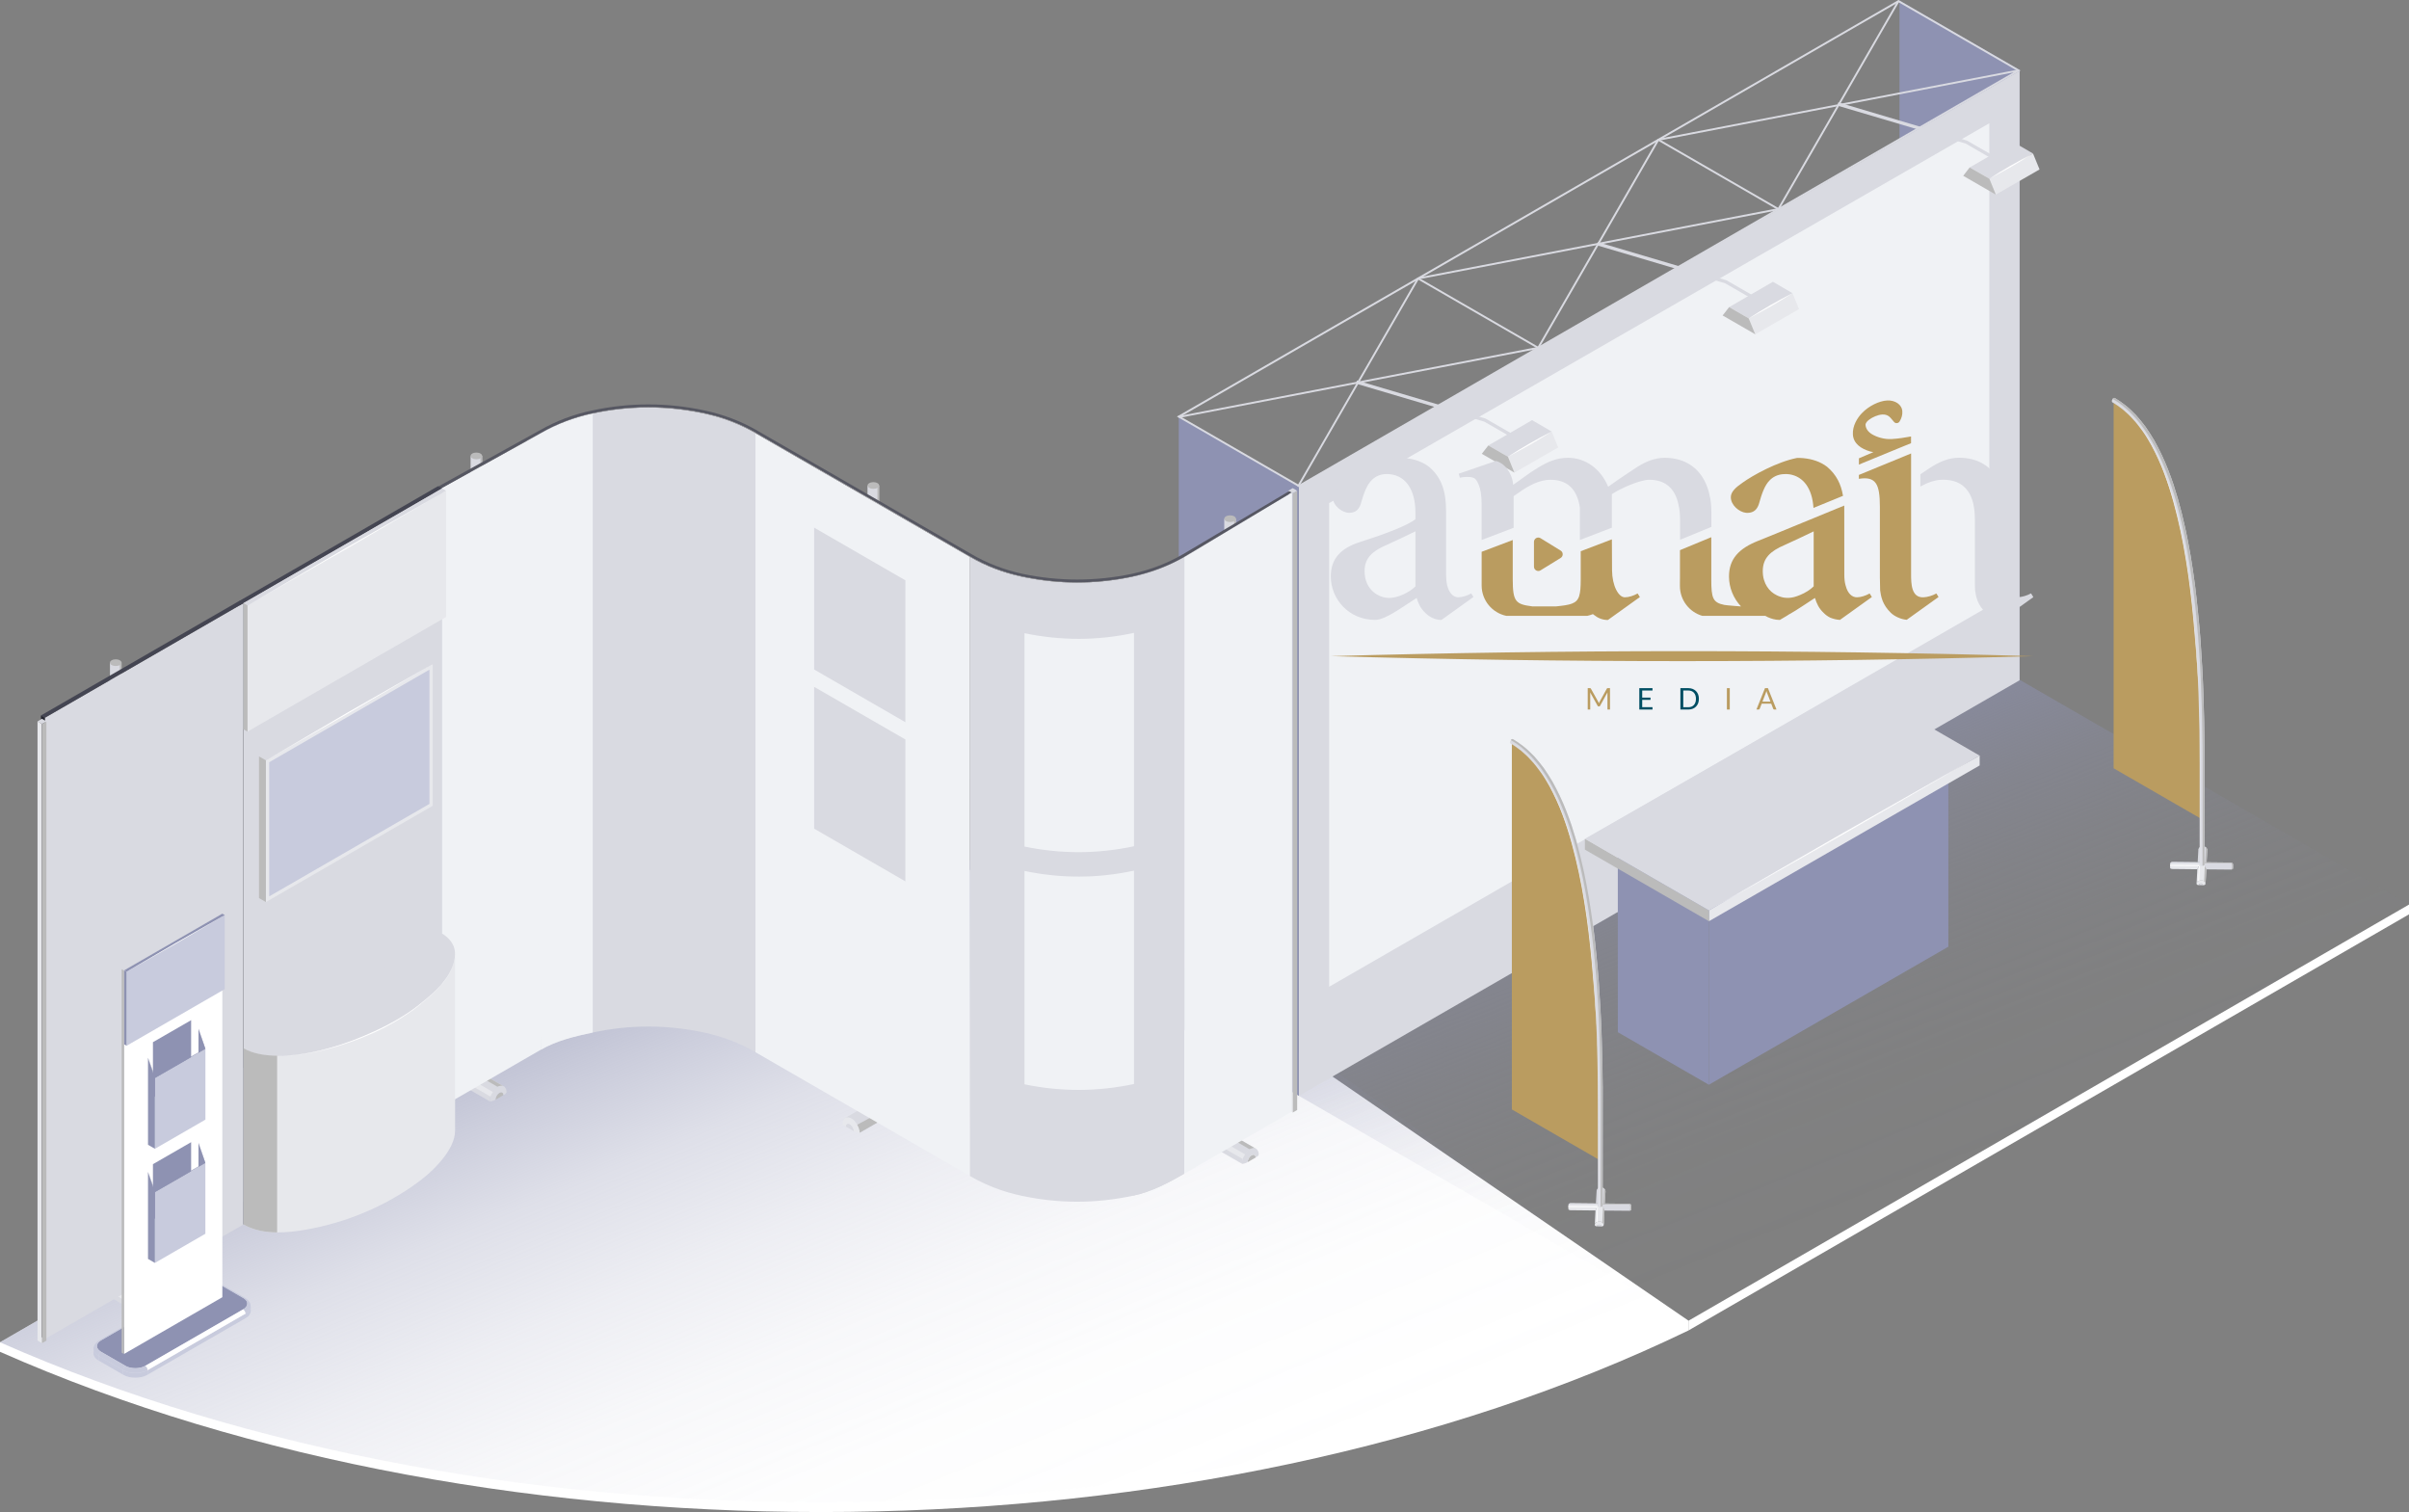 <?xml version="1.0" encoding="UTF-8"?>
<svg id="Layer_1" data-name="Layer 1" xmlns="http://www.w3.org/2000/svg" xmlns:xlink="http://www.w3.org/1999/xlink" viewBox="0 0 458.52 287.78">
  <rect x="0" y="0" width="458.52" height="287.78" fill="#808080" stroke="none"/>
  <defs>
    <style>
      .cls-1 {
        fill: url(#linear-gradient-2);
      }

      .cls-2 {
        fill: #fff;
      }

      .cls-3 {
        fill: #d9dae1;
      }

      .cls-4 {
        fill: #f0f2f5;
      }

      .cls-5 {
        fill: #444552;
      }

      .cls-6 {
        fill: #004e63;
      }

      .cls-7 {
        fill: #e7e8ec;
      }

      .cls-8 {
        fill: #565762;
      }

      .cls-9 {
        fill: #bbb;
      }

      .cls-10 {
        fill: #c8cbdd;
      }

      .cls-11 {
        fill: #ba9c60;
      }

      .cls-12 {
        fill: url(#linear-gradient);
      }

      .cls-13 {
        fill: #8e92b2;
      }

      .cls-14 {
        fill: #252630;
      }
    </style>
    <linearGradient id="linear-gradient" x1="111.58" y1="135.23" x2="181.96" y2="304.63" gradientUnits="userSpaceOnUse">
      <stop offset=".11" stop-color="#8e92b2"/>
      <stop offset=".15" stop-color="#8e92b2" stop-opacity=".9"/>
      <stop offset=".24" stop-color="#8e92b2" stop-opacity=".67"/>
      <stop offset=".35" stop-color="#8e92b2" stop-opacity=".46"/>
      <stop offset=".45" stop-color="#8e92b2" stop-opacity=".29"/>
      <stop offset=".57" stop-color="#8e92b2" stop-opacity=".16"/>
      <stop offset=".69" stop-color="#8e92b2" stop-opacity=".07"/>
      <stop offset=".82" stop-color="#8e92b2" stop-opacity=".02"/>
      <stop offset="1" stop-color="#8e92b2" stop-opacity="0"/>
    </linearGradient>
    <linearGradient id="linear-gradient-2" x1="314.99" y1="117.93" x2="359.1" y2="227.73" xlink:href="#linear-gradient"/>
  </defs>
  <path class="cls-2" d="m321.37,251.36v1.86c-92.45,44.67-226.41,46.04-321.37,4.06v-1.82l11.81-6.82-1.34-25.07,48.23-27.4,126.6-30.77,48.84,26.13,87.24,59.82Z"/>
  <path class="cls-12" d="m321.37,251.36c-92.45,44.67-226.41,46.07-321.37,4.11l140.18-80.92,45.12-10.97,48.84,26.13,87.24,61.65Z"/>
  <g>
    <path class="cls-3" d="m20.93,126.15v117.98c0,.15.1.33.33.46.41.26,1.13.26,1.54,0,.23-.13.33-.28.33-.46v-118.01s-.13.05-.33.08c-.62.05-1.87.05-1.87-.05Z"/>
    <path class="cls-9" d="m21.25,125.67c-.43.25-.43.65,0,.9.43.25,1.13.25,1.56,0,.43-.25.43-.65,0-.9-.43-.25-1.13-.25-1.56,0Z"/>
    <path class="cls-9" d="m22.8,126.2v118.39c.23-.13.33-.28.33-.46v-118.01s-.13.05-.33.08Z"/>
    <polygon class="cls-7" points="21.26 244.6 21.38 185.58 21.25 126.57 21.13 185.58 21.26 244.6"/>
  </g>
  <g>
    <path class="cls-3" d="m16.92,244.51l.07.07,7.57,4.37c0-.29.07-.61.16-.9.11-.29.25-.56.43-.83,0-.02.02-.02.02-.05.25-.36.54-.72.97-.95.02,0,.02-.02.05-.02.34-.18.77-.27,1.06-.09-2.14-1.24-4.28-2.48-6.42-3.72-.38-.2-.77-.43-1.15-.65-.07-.04-.18-.09-.29-.11h-.34c-.09.02-.23.07-.34.11-.11.05-.25.11-.34.18-.11.07-.23.16-.34.25-.09.09-.2.2-.29.32-.07.09-.14.18-.2.27-.02.02-.04.05-.07.09-.07.11-.16.25-.23.38-.07.16-.11.27-.16.43v.02c-.07.14-.09.27-.11.43-.02.14-.04.27-.04.41Z"/>
    <path class="cls-9" d="m20.7,243.06l.07.07,5.36,3.09s.02-.02.05-.02c.34-.18.77-.27,1.06-.09-2.14-1.24-4.28-2.48-6.42-3.72-.05.09-.05.18-.07.27-.02.14-.04.27-.04.41Z"/>
    <path class="cls-9" d="m26.85,247.24c-.11-.02-.23,0-.34.05-.13.07-.25.16-.36.27-.14.13-.25.27-.32.45-.11.2-.18.43-.18.65l1.53-.88c0-.11-.02-.23-.07-.34-.07-.09-.16-.18-.27-.2Z"/>
    <path class="cls-3" d="m26.51,247.28c.11-.05.23-.07.34-.05.11.02.2.11.27.2.04.11.07.23.07.34.11-.07.23-.14.32-.23.07-.05.14-.11.18-.18.05-.04.07-.09.07-.14v-.2c-.02-.14-.05-.25-.07-.36-.04-.11-.09-.2-.16-.29-.04-.09-.11-.16-.2-.23-.02,0-.05-.02-.09-.05-.29-.18-.79-.13-1.13.05-.47.23-.81.61-1.06,1.01-.34.52-.49,1.16-.49,1.77.07.07.18.05.29.02.14-.02.25-.07.36-.11.16-.04.32-.11.45-.2,0-.23.07-.45.18-.65.07-.18.18-.32.32-.45.11-.11.23-.2.36-.27Z"/>
    <path class="cls-7" d="m17.07,243.65l7.64,4.39c.11-.29.25-.56.43-.83,0-.02.02-.02.02-.04l-7.64-4.42s-.05.05-.07.09c-.07.11-.16.25-.23.38-.07.16-.11.27-.16.43Z"/>
  </g>
  <g>
    <polygon class="cls-1" points="224.36 195.36 321.37 251.37 458.52 172.16 361.51 116.16 224.36 195.36"/>
    <polygon class="cls-2" points="458.52 172.16 458.52 174.02 321.37 253.22 321.37 251.37 458.52 172.16"/>
  </g>
  <g>
    <g>
      <polygon class="cls-13" points="384.4 13.32 384.4 129.47 361.54 116.27 361.54 .12 384.4 13.32"/>
      <polygon class="cls-3" points="384.4 13.49 384.4 129.47 247.23 208.57 247.23 92.42 384.4 13.49"/>
      <polygon class="cls-4" points="252.99 95.75 378.64 23.46 378.64 115.35 252.99 187.8 252.99 95.75"/>
      <polygon class="cls-13" points="247.23 92.42 247.23 208.57 224.36 195.38 224.36 79.22 247.23 92.42"/>
    </g>
    <g>
      <g>
        <g>
          <polygon class="cls-7" points="295.34 82.13 296.58 85.16 288.25 89.95 287.02 86.93 295.34 82.13"/>
          <polygon class="cls-3" points="286.44 82.96 291.61 79.96 295.34 82.13 287.02 86.93 283.28 84.78 286.44 82.96"/>
          <polygon class="cls-9" points="288.25 89.95 282.04 86.37 283.28 84.78 287.02 86.93 288.25 89.95"/>
        </g>
        <path class="cls-2" d="m295.34,82.13c-2.7,1.74-5.47,3.33-8.33,4.79,2.7-1.74,5.47-3.33,8.33-4.79Z"/>
      </g>
      <polygon class="cls-3" points="287.37 83.04 282.52 80.25 258.09 73.01 258.27 72.41 258.58 72.5 282.77 79.67 287.69 82.5 287.37 83.04"/>
    </g>
    <g>
      <g>
        <g>
          <polygon class="cls-7" points="341.18 55.8 342.42 58.83 334.09 63.62 332.85 60.6 341.18 55.8"/>
          <polygon class="cls-3" points="332.27 56.63 337.45 53.63 341.18 55.8 332.85 60.6 329.12 58.45 332.27 56.63"/>
          <polygon class="cls-9" points="334.09 63.62 327.88 60.04 329.12 58.45 332.85 60.6 334.09 63.62"/>
        </g>
        <path class="cls-2" d="m341.18,55.8c-2.7,1.74-5.47,3.33-8.33,4.79,2.7-1.74,5.47-3.33,8.33-4.79Z"/>
      </g>
      <polygon class="cls-3" points="333.21 56.71 328.36 53.92 303.93 46.68 304.11 46.08 304.41 46.17 328.61 53.34 333.52 56.17 333.21 56.71"/>
    </g>
    <g>
      <g>
        <g>
          <polygon class="cls-7" points="386.96 29.22 388.2 32.25 379.87 37.04 378.64 34.01 386.96 29.22"/>
          <polygon class="cls-3" points="378.06 30.05 383.23 27.05 386.96 29.22 378.64 34.01 374.9 31.87 378.06 30.05"/>
          <polygon class="cls-9" points="379.87 37.04 373.67 33.46 374.9 31.87 378.64 34.01 379.87 37.04"/>
        </g>
        <path class="cls-2" d="m386.96,29.22c-2.7,1.74-5.47,3.33-8.33,4.79,2.7-1.74,5.47-3.33,8.33-4.79Z"/>
      </g>
      <polygon class="cls-3" points="378.99 30.13 374.15 27.33 349.72 20.1 349.89 19.49 350.2 19.58 374.39 26.76 379.31 29.58 378.99 30.13"/>
    </g>
    <path class="cls-3" d="m247.23,92.7l-23.22-13.41.27-.16L361.36,0l23.22,13.41-.27.16-137.08,79.14Zm-22.5-13.41l22.5,12.99L383.86,13.41,361.36.42l-136.63,78.88Z"/>
    <polygon class="cls-3" points="247.21 92.69 246.9 92.51 269.8 52.84 269.88 52.82 338.38 39.64 361.2 .12 361.51 .3 338.61 39.96 338.53 39.98 270.03 53.16 247.21 92.69"/>
    <polygon class="cls-3" points="224.45 79.53 224.16 79.22 292.66 66.04 315.52 26.44 315.6 26.43 384.18 13.23 384.25 13.58 315.75 26.77 292.89 66.36 292.81 66.38 224.45 79.53"/>
    <rect class="cls-3" x="281.17" y="46.4" width=".36" height="26.4" transform="translate(89.06 273.46) rotate(-60)"/>
    <rect class="cls-3" x="326.89" y="20.01" width=".36" height="26.4" transform="translate(134.78 299.85) rotate(-60)"/>
  </g>
  <g>
    <g>
      <g>
        <path class="cls-3" d="m89.57,86.81v117.98c0,.15.1.33.33.46.41.26,1.13.26,1.54,0,.23-.13.33-.28.33-.46v-118.01s-.13.05-.33.08c-.62.05-1.87.05-1.87-.05Z"/>
        <path class="cls-9" d="m89.89,86.32c-.43.25-.43.65,0,.9.43.25,1.13.25,1.56,0,.43-.25.43-.65,0-.9-.43-.25-1.13-.25-1.56,0Z"/>
        <path class="cls-9" d="m91.44,86.86v118.39c.23-.13.33-.28.33-.46v-118.01s-.13.05-.33.08Z"/>
        <polygon class="cls-7" points="89.9 205.26 90.02 146.24 89.89 87.23 89.77 146.24 89.9 205.26"/>
      </g>
      <g>
        <path class="cls-3" d="m165.12,92.44v117.98c0,.15.1.33.33.46.41.26,1.13.26,1.54,0,.23-.13.33-.28.33-.46v-118.01s-.13.05-.33.08c-.62.05-1.87.05-1.87-.05Z"/>
        <path class="cls-9" d="m165.45,91.95c-.43.25-.43.65,0,.9.43.25,1.13.25,1.56,0,.43-.25.43-.65,0-.9-.43-.25-1.13-.25-1.56,0Z"/>
        <path class="cls-9" d="m167,92.49v118.39c.23-.13.33-.28.33-.46v-118.01s-.13.05-.33.08Z"/>
        <polygon class="cls-7" points="165.46 210.89 165.58 151.87 165.45 92.85 165.32 151.87 165.46 210.89"/>
      </g>
      <g>
        <path class="cls-3" d="m233.02,98.75v117.98c0,.15.1.33.33.46.41.26,1.13.26,1.54,0,.23-.13.33-.28.33-.46v-118.01s-.13.05-.33.08c-.62.05-1.87.05-1.87-.05Z"/>
        <path class="cls-9" d="m233.35,98.27c-.43.25-.43.65,0,.9s1.13.25,1.56,0c.43-.25.43-.65,0-.9-.43-.25-1.13-.25-1.56,0Z"/>
        <path class="cls-9" d="m234.9,98.81v118.39c.23-.13.33-.28.33-.46v-118.01s-.13.05-.33.08Z"/>
        <polygon class="cls-7" points="233.36 217.2 233.48 158.18 233.35 99.17 233.22 158.18 233.36 217.2"/>
      </g>
      <g>
        <path class="cls-3" d="m228.74,217.04l.07.07,7.57,4.37c0-.29.07-.61.16-.9.11-.29.25-.56.43-.83,0-.02.02-.02.02-.04.23-.36.54-.7.95-.92.02-.02.04-.02.07-.05.34-.18.77-.27,1.06-.09-2.37-1.37-4.71-2.73-7.07-4.08-.16-.09-.34-.2-.5-.29-.07-.05-.18-.09-.29-.11h-.34c-.09.02-.23.07-.34.11-.11.05-.25.11-.34.18-.11.07-.23.16-.34.25-.09.09-.2.2-.29.32-.07.09-.14.18-.2.27-.02.02-.05.05-.07.09-.07.11-.16.25-.23.38-.07.16-.11.27-.16.43v.02c-.07.14-.09.27-.11.43-.02.14-.05.27-.05.41Z"/>
        <path class="cls-9" d="m231.87,215.24l.07.07,5.99,3.47s.04-.02.07-.05c.34-.18.77-.27,1.06-.09-2.37-1.37-4.71-2.73-7.07-4.08-.05.09-.05.18-.07.27-.02.14-.04.27-.04.41Z"/>
        <path class="cls-9" d="m238.66,219.77c-.11-.02-.23,0-.34.05-.14.07-.25.16-.36.27-.14.14-.25.27-.32.45-.11.2-.18.43-.18.65l1.53-.88c0-.11-.02-.23-.07-.34-.07-.09-.16-.18-.27-.2Z"/>
        <path class="cls-3" d="m238.33,219.82c.11-.05.23-.07.34-.05.11.02.2.11.27.2.05.11.07.23.07.34.11-.07.23-.14.32-.23.07-.04.14-.11.18-.18.04-.05.07-.09.07-.14v-.2c-.02-.14-.05-.25-.07-.36-.05-.11-.09-.2-.16-.29-.05-.09-.11-.16-.2-.23-.02,0-.05-.02-.09-.05-.29-.18-.79-.13-1.13.05-.47.23-.81.61-1.06,1.01-.34.52-.49,1.16-.49,1.77.07.07.18.05.29.02.14-.02.25-.07.36-.11.16-.05.32-.11.45-.2,0-.23.07-.45.18-.65.07-.18.18-.32.32-.45.11-.11.23-.2.36-.27Z"/>
        <path class="cls-7" d="m228.89,216.19l7.64,4.39c.11-.29.25-.56.43-.83,0-.02.02-.02.02-.05l-7.64-4.42s-.05.05-.07.09c-.07.11-.16.25-.23.38-.07.16-.11.27-.16.43Z"/>
      </g>
      <g>
        <path class="cls-3" d="m85.56,205.16l.07.07,7.57,4.37c0-.29.07-.61.16-.9.11-.29.25-.56.43-.83,0-.02.02-.02.02-.05.25-.36.54-.72.97-.95.02,0,.02-.02.05-.02.34-.18.77-.27,1.06-.09-2.14-1.24-4.28-2.48-6.42-3.72-.38-.2-.77-.43-1.15-.65-.07-.04-.18-.09-.29-.11h-.34c-.09.02-.23.07-.34.11-.11.05-.25.11-.34.18-.11.07-.23.16-.34.25-.09.09-.2.2-.29.32-.07.09-.14.18-.2.27-.02.02-.04.05-.07.09-.07.11-.16.25-.23.38-.07.16-.11.27-.16.43v.02c-.07.14-.09.27-.11.43-.02.14-.05.27-.05.41Z"/>
        <path class="cls-9" d="m89.34,203.72l.07.07,5.36,3.09s.02-.02.05-.02c.34-.18.77-.27,1.06-.09-2.14-1.24-4.28-2.48-6.42-3.72-.05.09-.05.18-.07.27-.02.14-.04.27-.04.41Z"/>
        <path class="cls-9" d="m95.49,207.89c-.11-.02-.23,0-.34.05-.14.07-.25.16-.36.27-.14.13-.25.27-.32.45-.11.2-.18.43-.18.65l1.53-.88c0-.11-.02-.23-.07-.34-.07-.09-.16-.18-.27-.2Z"/>
        <path class="cls-3" d="m95.16,207.94c.11-.05.23-.07.34-.05.11.02.2.11.27.2.04.11.07.23.07.34.11-.07.23-.14.32-.23.07-.05.14-.11.18-.18.05-.04.07-.09.07-.14v-.2c-.02-.14-.04-.25-.07-.36-.05-.11-.09-.2-.16-.29-.05-.09-.11-.16-.2-.23-.02,0-.05-.02-.09-.05-.29-.18-.79-.13-1.13.05-.47.23-.81.61-1.06,1.01-.34.52-.49,1.16-.49,1.77.07.07.18.04.29.02.14-.02.25-.07.36-.11.16-.04.32-.11.45-.2,0-.23.07-.45.18-.65.07-.18.18-.32.32-.45.11-.11.23-.2.36-.27Z"/>
        <path class="cls-7" d="m85.72,204.31l7.64,4.39c.11-.29.25-.56.43-.83,0-.02.02-.02.02-.04l-7.64-4.42s-.05.05-.07.09c-.07.11-.16.25-.23.38-.07.16-.11.27-.16.43Z"/>
      </g>
      <g>
        <path class="cls-3" d="m160.99,214.41l1.53.88c0-.23-.07-.45-.18-.65-.07-.16-.18-.32-.32-.45-.11-.11-.23-.2-.36-.27-.11-.04-.23-.07-.34-.04-.11.04-.2.11-.27.23-.05.09-.07.2-.07.32Z"/>
        <path class="cls-7" d="m162.34,214.64c.11.2.18.43.18.65.14.09.29.16.45.23.11.05.25.07.38.09.09.02.2.05.29-.02,0-.61-.27-1.19-.61-1.73-.25-.41-.56-.79-1.01-1.01-.36-.18-.77-.27-1.08-.09-.09.05-.18.14-.25.2-.07.09-.11.18-.16.29-.05.09-.09.23-.09.34-.02.09-.02.18-.02.27v.02s.02.09.07.13c.05.07.11.14.18.18.09.09.2.16.32.23,0-.11.02-.23.07-.32.07-.11.16-.18.27-.23.11-.02.23,0,.34.04.14.07.25.16.36.27.14.14.25.29.32.45Z"/>
        <path class="cls-3" d="m160.94,212.74c.32-.18.72-.09,1.08.09.45.23.77.61,1.01,1.01.05.07.09.16.14.23.27.47.47.99.47,1.51l7.55-4.35.07-.09c0-.14-.02-.25-.05-.41-.02-.14-.04-.27-.09-.43s-.11-.29-.18-.45c-.07-.14-.14-.27-.23-.38-.09-.14-.18-.25-.27-.36-.09-.11-.2-.23-.29-.32-.09-.09-.23-.18-.34-.25-.09-.07-.23-.14-.34-.18-.11-.05-.25-.09-.34-.11-.11,0-.25,0-.34.02-.11,0-.2.04-.29.09-2.52,1.46-5.05,2.91-7.57,4.37Z"/>
        <path class="cls-9" d="m163.17,214.07c.27.47.47.99.47,1.51l7.55-4.35.07-.09c0-.14-.02-.25-.05-.41-.02-.14-.04-.27-.09-.43s-.11-.29-.18-.45l-7.77,4.21Z"/>
      </g>
      <polygon class="cls-4" points="82.55 93.72 82.55 211.56 103.31 199.57 104.13 81.76 82.55 93.72"/>
      <path class="cls-3" d="m102.97,82.42l-.02,117.36c3.04-1.73,6.33-2.52,9.87-3.27,7.05-1.51,14.1-1.51,21.16,0,3.51.74,6.8,2.01,9.82,3.74v-117.84c-3.02-1.73-6.31-3-9.82-3.74-7.05-1.51-14.1-1.51-21.16,0-3.54.74-6.8,2.01-9.85,3.74Z"/>
      <polygon class="cls-4" points="143.79 82.42 143.79 200.26 184.61 223.82 184.62 105.98 143.79 82.42"/>
      <polygon class="cls-3" points="154.96 127.42 154.96 100.42 172.33 110.45 172.32 137.45 154.96 127.42"/>
      <polygon class="cls-3" points="154.96 157.71 154.96 130.72 172.33 140.74 172.32 167.74 154.96 157.71"/>
      <path class="cls-3" d="m184.62,105.98v117.84c3.02,1.76,6.31,3.02,9.82,3.76,7.05,1.51,14.1,1.51,21.16,0,3.54-.74,6.77-2.45,9.81-4.21l.03-117.39c-3.04,1.76-6.31,3-9.85,3.76-7.05,1.51-14.1,1.51-21.16,0-3.51-.77-6.8-2.01-9.82-3.76Z"/>
      <path class="cls-3" d="m215.6,109.75v117.84c3.54-.74,6.77-2.45,9.81-4.21l.03-117.39c-3.04,1.76-6.31,3-9.85,3.76Z"/>
      <path class="cls-4" d="m100.27,83.44l2.68,116.34c3.04-1.73,6.33-2.52,9.87-3.27v-117.84c-3.54.74-9.5,3.03-12.55,4.77Z"/>
      <g>
        <polygon class="cls-7" points="245.21 93.4 245.21 211.23 246.07 211.73 246.07 93.89 245.21 93.4"/>
        <polygon class="cls-9" points="246.07 93.89 246.07 211.73 246.9 211.26 246.9 93.4 246.07 93.89"/>
        <polygon class="cls-3" points="245.21 93.4 246.07 93.89 246.9 93.4 246.04 92.9 245.21 93.4"/>
      </g>
      <polygon class="cls-4" points="225.42 105.54 225.42 223.38 245.83 211.59 245.83 93.76 225.42 105.54"/>
      <path class="cls-8" d="m82,93.39l.56.34,20.41-11.31c3.04-1.73,6.31-3,9.85-3.74,3.51-.74,7.05-1.13,10.57-1.13s7.05.38,10.59,1.13c3.51.74,6.8,2.01,9.82,3.74v.02l40.83,23.54c3.02,1.76,6.31,3,9.82,3.76,3.51.74,7.05,1.13,10.57,1.13s7.05-.38,10.59-1.13c3.51-.77,6.78-2.01,9.82-3.74l19.98-11.99v-.02l.43-.25-.47-.27-20.23,12.03c-2.97,1.71-6.13,2.93-9.64,3.7-3.47.74-6.98,1.1-10.48,1.1s-6.98-.36-10.45-1.1c-3.49-.77-6.76-2.03-9.64-3.72l-40.56-23.39-.29-.18c-3.09-1.76-6.44-3.04-9.98-3.79-3.54-.77-7.14-1.15-10.7-1.15s-7.14.38-10.68,1.15c-3.51.72-6.89,2.01-10,3.79l-20.44,11.31-.27.16Z"/>
      <path class="cls-4" d="m215.84,120.45v40.61c-6.95,1.48-13.89,1.5-20.84.06v-40.61c6.95,1.45,13.89,1.44,20.84-.06Z"/>
      <path class="cls-4" d="m215.84,165.7v40.61c-6.95,1.48-13.89,1.5-20.84.06v-40.61c6.95,1.45,13.89,1.44,20.84-.06Z"/>
    </g>
    <path class="cls-9" d="m245.84,93.75l-12.16,7.28-6.08,3.64c-2.01,1.24-4.06,2.42-6.26,3.28-4.38,1.77-9.11,2.54-13.81,2.81-4.71.24-9.46-.21-14.05-1.3-2.29-.56-4.53-1.35-6.65-2.38-2.12-1.04-4.11-2.31-6.17-3.47l-12.27-7.09-24.56-14.15.03.05v-.05l-.03-.02c-2.38-1.37-4.93-2.43-7.57-3.18-2.65-.73-5.36-1.18-8.09-1.45-5.46-.53-11.01-.12-16.34,1.14-2.67.64-5.25,1.62-7.68,2.88l-7.19,3.98-14.38,7.98,14.39-7.96,7.2-3.97c2.43-1.26,5.01-2.23,7.68-2.87,5.33-1.24,10.87-1.65,16.32-1.11,2.72.28,5.44.72,8.07,1.46,2.63.75,5.17,1.82,7.55,3.18l-.03-.05v.05l.03.02,24.54,14.17,12.28,7.07c2.06,1.15,4.06,2.42,6.19,3.46,2.13,1.02,4.38,1.81,6.67,2.38,4.6,1.08,9.36,1.53,14.08,1.28,4.71-.28,9.44-1.06,13.83-2.84,2.2-.86,4.26-2.05,6.26-3.3l6.07-3.65,12.15-7.3Z"/>
  </g>
  <g>
    <g>
      <path class="cls-11" d="m312.07,113.54l-.37-.59c-.73.41-1.65.73-2.43.73-1.22,0-2.41-2.19-2.44-5.13,0-.03,0-.07,0-.1h0c0-.11-.02-5.66-.03-5.8l-5.93,2.26c0,.07,0,5.36,0,5.36,0,1.45-.07,2.46-.3,3.17,0,.04-.02.08-.03.12-.5,1.35-1.69,1.58-4.34,1.85h0s-4.55,0-4.55,0h0c-3.12-.41-3.72-.83-3.72-5.14v-7.49l-5.92,2.24v6.41c0,2.84,2.01,5.21,4.69,5.78h15.42c.37-.08.73-.19,1.07-.33.03.02.06.05.09.07.05.04.1.07.15.11h0c.69.55,1.57.94,2.61.94l.04-.03,6.04-4.33h.01s-.05-.1-.05-.1Z"/>
      <path class="cls-11" d="m341.71,113.57c-.1.03-.21.05-.3.08-.13.03-.27.06-.39.08-.18.03-.35.05-.53.06-.09,0-.19,0-.28,0-.12,0-.24,0-.36-.02-.06,0-.13,0-.2-.02-.07,0-.13-.02-.2-.03-.12-.02-.24-.05-.35-.08-.12-.03-.23-.06-.35-.11-.11-.04-.23-.08-.34-.13-.07-.03-.15-.07-.23-.11-.71-.34-1.37-.88-1.85-1.64-.49-.77-.81-1.74-.81-2.96,0-2.48,1.47-3.81,4.13-4.95,1.43-.64,4.18-1.93,5.56-2.61v10.46c-.65.65-1.6,1.25-2.59,1.65-.2.08-.4.16-.6.23-.1.03-.21.06-.3.09Zm14.56.03l-.41-.65c-.73.41-1.65.73-2.43.73-.9,0-1.74-.69-2.13-2.21-.01-.04-.03-.09-.04-.14-.14-.52-.22-1.16-.22-1.93,0,0,0-12.96-.01-13.18l-.6.25c-.09.04-.2.08-.32.13l-.38.15c-1.47.61-4.02,1.66-6.64,2.73l-1.07.44c-.24.1-.47.2-.71.29l-2.06.85c-1.28.52-2.43.99-3.31,1.35-.57.23-1.02.41-1.32.53-3.63,1.44-5.53,3.43-5.53,6.78,0,2.1.83,4.16,2.29,5.7,0,0-2.65-.19-3.18-.29-2.18-.45-2.48-1.27-2.48-4.85v-8.04l-5.96,2.47v5.2c0,.35,0,.67-.01.97v.66c0,2.68,1.8,4.96,4.26,5.67h11.99c.59.35,1.34.62,2.08.73.23.03.46.05.68.05l1.33-.78.24-.16.09-.06c.82-.44,1.69-1,2.56-1.57.78-.51,1.57-1.04,2.32-1.52,0,0,0,0,0,.01.05-.03.11-.07.16-.1.32,1.06.73,1.97,1.65,2.84.34.35.76.66,1.24.9.58.24,1.24.4,1.86.43l6.06-4.34v-.03Z"/>
      <path class="cls-11" d="m297.05,104.79l-3.83-2.36c-.55-.34-1.25.06-1.25.7v4.72c0,.64.71,1.04,1.25.7l3.83-2.36c.52-.32.52-1.08,0-1.4Z"/>
      <g>
        <path class="cls-11" d="m368.97,113.63h-.01s-6.04,4.33-6.04,4.33c-1.17-.1-2.36-.68-3.03-1.33-.77-.75-1.23-1.49-1.53-2.21-.03-.07-.05-.15-.08-.22-.24-.65-.34-1.27-.42-1.84-.02-.15-.05-1.84-.05-2.45v-13.5c0-4.34-.78-5.79-4-5.28v-.74l3.55-1.46.71-.29,1.07-.44,3.19-1.31,1.42-.59v22.95c0,1.75.01,4.56,2.38,4.43.78-.04,1.7-.32,2.43-.73l.42.68Z"/>
        <g>
          <g>
            <path class="cls-3" d="m387.03,113.64l-6.04,4.32c-1.17-.1-2.36-.68-3.03-1.34-.77-.75-1.23-1.49-1.53-2.21-.03-.07-.05-.15-.08-.22-.24-.65-.34-1.27-.42-1.84-.01-.08-.03-.65-.04-1.25v-.02c0-.32,0-.67,0-1.05v-11.25c0-.26,0-.51-.02-.75-.19-4.23-2.08-6.73-6.04-6.73-1.47,0-2.93.53-4.31,1.3v-2.33c.55-.38,1.13-.77,1.73-1.17,1.93-1.24,3.63-1.98,5.64-1.98,1.77,0,3.34.4,4.63,1.19,2.67,1.61,4.23,4.8,4.23,9.27v11.8c0,.25.02.48.03.69v.02c.05,1.68.37,3.68,2.37,3.57.78-.04,1.7-.32,2.43-.73l.37.59v.02s.04.08.04.08Z"/>
            <path class="cls-11" d="m350.81,94.36l-5.64,2.31c-.24-3.78-1.97-5.97-4.52-6.39-.03,0-.06-.01-.09-.01-.14-.02-.28-.04-.43-.04-.02,0-.05,0-.07,0-.09,0-.18,0-.28,0h-.03c-.15,0-.29,0-.44.02-1.01.09-1.87.53-2.48,1.17-.88.87-1.47,2.38-2.06,4.54-.36,1.05-.97,1.52-1.83,1.63-.11.02-.23.02-.35.02-.09,0-.17,0-.26-.01-1.3-.14-2.89-1.45-2.89-2.97,0-1.01.88-1.83,2.21-2.75,1.97-1.42,6.61-3.99,10.42-4.73h.02c.4,0,.78.01,1.17.05,1.69.16,3.23.67,4.5,1.64,1.77,1.49,2.67,3.32,3.03,5.52Z"/>
            <path class="cls-3" d="m277.61,113.68c-1.24,0-2.37-1.3-2.37-4.28v-12.07c0-3.58-.73-6.38-3.26-8.5-1.56-1.19-3.53-1.7-5.69-1.7-3.81.74-8.45,3.31-10.42,4.73-1.33.92-2.2,1.74-2.2,2.76,0,1.61,1.79,2.98,3.12,2.98,1.06,0,1.79-.46,2.2-1.65.6-2.16,1.19-3.67,2.07-4.54.69-.74,1.7-1.19,2.89-1.19,3.26,0,5.46,2.57,5.46,7.39v1.19c-1.47,1.24-6.2,2.98-10.56,4.36-3.72,1.19-5.55,3.22-5.55,6.56,0,4.22,3.35,8.26,8.45,8.26,1.93,0,5.14-2.43,7.89-4.18.32,1.06.73,1.97,1.65,2.85.73.73,1.79,1.34,3.07,1.34l6.09-4.37-.42-.68c-.73.41-1.65.73-2.43.73Zm-8.2-2.08c-1.19,1.19-3.39,2.2-5,2.2-2.02,0-4.68-1.56-4.68-5.1,0-2.48,1.47-3.81,4.13-4.96,1.42-.64,4.18-1.93,5.55-2.62v10.46Z"/>
          </g>
          <path class="cls-3" d="m325.51,94.81s-.25-1.33-.51-1.99c-1.29-3.7-4.22-5.69-8.17-5.69-1.93,0-3.67.78-5.14,1.7-1.65,1.11-3.58,2.34-5.6,3.81-1.42-3.45-4.36-5.51-7.62-5.51-2.16,0-3.81.73-5.65,1.83-1.98,1.19-3.41,2.37-4.81,3.31-.03-.37-.09-.74-.19-1.11-.12-.42-.29-.84-.54-1.28-.09-.17-.2-.35-.32-.51h0c-.5-.72-1.23-1.35-2.22-1.65,0,0,0,0-.01,0l-.04.02h0s-6.81,2.34-6.81,2.34l-.21.07h-.02s.03.1.03.1l.18.67c.38-.08.8-.14,1.21-.15.47-.01.93.02,1.33.15.47.14.75.63,1.04,1.3.36.84.54,1.95.57,3.66,0,.12,0,.23,0,.36v6.53l6.09-2.32v-6.03l1.03-.7c1.81-1.28,3.87-2.41,5.96-2.41,3.24,0,5.09,1.78,5.62,5.28v6.18l6.09-2.34v-6.39c1.88-1.23,5.46-2.73,7.11-2.73,2.79,0,4.57,1.36,5.37,3.94,0,0,.35,1.29.41,2.03.06.56.09,1.15.09,1.78v3.67l5.96-2.45v-2.68c0-.99-.07-1.93-.22-2.79Z"/>
          <path class="cls-11" d="m360.03,83.56c-1.38.08-2.81-.36-3.76-.94-.74-.45-1.15-1.09-1.19-1.74-.02-.35.3-.74.75-1.05.53-.4,1.56-.89,2.42-.94.69-.04,1.16.17,1.56.6l.7.82c.28.33.8.29,1.04-.08.42-.67.57-1.31.53-1.93-.07-1.32-1.38-2.16-2.9-2.08-1.52.09-3.48,1.03-4.81,2.43-.84.88-1.79,2.37-1.7,4.03.1,1.72,1.5,2.73,3.34,3.26l.56.11c-.11.05-1.61.69-2.75,1.18v1.2c.26-.11.51-.22.77-.33,2.73-1.14,5.48-2.26,7.97-3.27l1.18-.48v-1.28c-1.14.22-2.49.42-3.7.49Z"/>
        </g>
      </g>
    </g>
    <g>
      <path class="cls-11" d="m306.44,130.97v4.07h-.48v-2.99s0-.08,0-.13c0-.05,0-.09,0-.14l-1.4,2.54c-.04.09-.11.13-.2.13h-.08c-.09,0-.16-.04-.2-.13l-1.42-2.55c.01.1.02.19.02.28v2.99h-.48v-4.07h.41s.09,0,.11.01.05.04.08.08l1.4,2.5s.04.09.07.14.04.1.06.15c.02-.05.04-.1.06-.15s.04-.1.07-.14l1.38-2.5s.05-.07.08-.08c.03,0,.07-.01.11-.01h.41Z"/>
      <path class="cls-6" d="m314.53,134.59v.45h-2.51v-4.07h2.51v.45h-1.96v1.35h1.58v.43h-1.58v1.39h1.96Z"/>
      <path class="cls-6" d="m323.36,133.01c0,.3-.05.58-.14.83-.1.25-.23.46-.41.64s-.39.32-.63.41c-.25.1-.52.15-.82.15h-1.52v-4.07h1.52c.3,0,.57.05.82.15.25.1.46.24.63.41.18.18.31.39.41.64.1.25.14.53.14.83Zm-.56,0c0-.25-.03-.47-.1-.67s-.16-.36-.29-.5c-.12-.14-.28-.24-.45-.31-.18-.07-.38-.11-.6-.11h-.97v3.18h.97c.22,0,.42-.04.6-.11.18-.07.33-.18.45-.31s.22-.3.29-.5c.07-.2.1-.42.1-.67Z"/>
      <path class="cls-11" d="m329.24,135.04h-.55v-4.07h.55v4.07Z"/>
      <path class="cls-11" d="m338.13,135.04h-.43s-.09-.01-.12-.04c-.03-.02-.05-.06-.07-.09l-.38-.98h-1.82l-.38.98s-.03.06-.07.09c-.03.03-.07.04-.12.04h-.43l1.63-4.07h.56l1.63,4.07Zm-1.15-1.51l-.64-1.65s-.04-.11-.06-.17c-.02-.07-.04-.13-.06-.21-.04.15-.08.28-.12.38l-.64,1.65h1.52Z"/>
    </g>
    <path class="cls-11" d="m253.31,124.88c44.38-1.26,89.35-1.27,133.73,0-44.38,1.27-89.35,1.26-133.73,0h0Z"/>
  </g>
  <g>
    <polygon class="cls-13" points="370.84 141.76 370.84 180.18 325.26 206.45 325.26 167.89 370.84 141.76"/>
    <polygon class="cls-13" points="325.26 167.89 325.26 206.45 307.93 196.45 307.93 157.89 325.26 167.89"/>
    <polygon class="cls-7" points="370.84 141.76 370.84 141.76 370.84 141.76 353.51 131.75 307.93 157.89 307.93 157.89 307.93 157.89 307.93 157.89 307.93 157.89 325.26 167.89 370.83 141.76 370.84 141.76 370.84 141.76"/>
    <polygon class="cls-7" points="376.8 143.8 376.8 145.68 325.27 175.33 325.27 173.27 376.8 143.8"/>
    <polygon class="cls-9" points="325.27 173.27 325.27 175.33 301.66 161.7 301.66 159.64 325.27 173.27"/>
    <polygon class="cls-3" points="376.8 143.81 376.8 143.8 376.8 143.81 353.2 130.18 301.67 159.64 301.66 159.64 301.66 159.64 301.66 159.64 301.66 159.64 325.27 173.27 376.8 143.81 376.8 143.81 376.8 143.81"/>
    <path class="cls-2" d="m376.8,143.8c-8.54,5-17.14,9.89-25.71,14.84-8.61,4.87-17.19,9.81-25.83,14.63,8.54-5,17.14-9.89,25.71-14.84,8.61-4.87,17.19-9.81,25.83-14.62Z"/>
  </g>
  <g>
    <path class="cls-11" d="m287.76,200.25v10.9l16.84,9.72v-10.9c0-39.5-5.61-62.49-16.84-68.97v59.25Z"/>
    <g>
      <path class="cls-9" d="m305.51,226.68l.06.03s-.03-.7-.79-.76-.9.65-.9.65l1.62.08Z"/>
      <path class="cls-7" d="m298.51,229.59v.18c0,.22,0,.41.02.43.04.04.09.07.16.09.07.02.14.04.22.04l4.79.05s.11-.31.32-.61c.05-.05.11-.11.14-.18.13-.13.27-.27.45-.36-.22-.14-.5-.23-.85-.18-1.73-.02-3.11-.04-4.84-.05-.02,0-.18,0-.32.14-.04.04-.05.07-.05.09-.02.02-.04.18-.04.36Z"/>
      <path class="cls-3" d="m304.66,233.17c-.07-.07-.18-.09-.27-.09s-.2.02-.27.07c-.09.05-.14.16-.14.25l.83.02c0-.11-.07-.2-.14-.25Z"/>
      <path class="cls-3" d="m303.76,229.05c.34-.05.63.04.85.18.16-.11.37-.11.57-.11.09-.02.17-.09.28-.07l.13-2.32c0-.05,0-.11-.07-.27-.05-.09-.13-.18-.2-.23-.16-.13-.36-.2-.58-.2-.2,0-.4.04-.56.16-.13.09-.22.23-.27.38-.02.02-.02.05-.02.09v.05c-.05.88-.07,1.46-.13,2.34Z"/>
      <path class="cls-7" d="m303.54,233.13c0-.18.13-.38.29-.5l.03.03c.05-.05.11-.07.18-.09.13-.05.24-.09.36-.07.2,0,.4.02.56.14.16.13.29.32.29.52l.14-2.77s.02-.34-.2-.65l-.07-.05c-.11-.2-.31-.32-.52-.47-.18.09-.34.22-.47.36v.02l-.14.16v.02c-.22.31-.31.59-.31.59l-.14,2.75Z"/>
      <path class="cls-3" d="m304.61,229.23c.18.11.32.27.43.43.07.09.13.18.16.25.14.27.2.49.2.49l4.66.04c.07,0,.27-.02.38-.13.04-.04.05-.07.05-.11v-.77s0-.09-.07-.16c-.02-.02-.02-.04-.04-.04-.13-.11-.25-.13-.29-.13h-.02c-1.67-.02-2.95-.04-4.62-.05-.32-.04-.61.04-.85.18Z"/>
      <path class="cls-9" d="m305.16,229.12c.09-.02.18-.09.29-.07l.13-2.32c0-.05,0-.11-.07-.27-.05-.09-.13-.18-.2-.23l-.14,2.9Z"/>
      <path class="cls-9" d="m304.97,232.64c.16.13.29.32.29.52l.14-2.77s-.07-.32-.29-.63l-.14,2.88Z"/>
      <path class="cls-3" d="m298.54,229.23h6.06c-.22-.14-.5-.23-.85-.18-1.73-.02-3.11-.04-4.84-.05-.02,0-.18,0-.32.14-.04.04-.05.07-.05.09Z"/>
      <path class="cls-2" d="m298.51,229.55v.18l5.49.03c.05-.06.08-.11.14-.18l-5.63-.03Z"/>
      <path class="cls-9" d="m304.61,229.23h5.78c-.13-.11-.25-.13-.29-.13h-.02c-1.67-.02-2.95-.04-4.62-.05-.32-.04-.61.04-.85.18Z"/>
      <path class="cls-9" d="m310.06,230.43c.07,0,.27-.02.38-.13.04-.04.05-.07.05-.11v-.77s0-.09-.07-.16c-.02-.02-.02-.04-.04-.04-.13-.11-.25-.13-.29-.13,0,0,.22.18.22.77-.02.52-.2.56-.25.56Z"/>
      <path class="cls-2" d="m303.85,232.63c.06-.03.11-.06.19-.08l.1-2.94-.14.16v.02c0,.16-.07,1.64-.14,2.84Z"/>
      <path class="cls-7" d="m304.97,232.65c-.16-.13-.36-.18-.56-.18-.2-.02-.41.04-.58.16-.16.13-.29.32-.29.5,0,.05.04.09.05.13.04.05.09.07.16.11.07.02.14.04.22.04,0-.09.05-.2.14-.25.07-.05.18-.07.27-.07s.2.02.27.09c.07.05.14.14.14.25.07,0,.14-.02.22-.04.07-.02.13-.05.16-.09.04-.04.07-.07.07-.13,0-.2-.13-.4-.29-.52Z"/>
    </g>
    <path class="cls-3" d="m287.41,141.28c.02.18.09.22.09.22.65.36,1.39.88,2.02,1.39.32.27.68.59.99.88.32.31.68.67.97,1.01.31.32.65.72.94,1.1.29.36.61.79.88,1.17.29.4.58.85.83,1.26.52.83,1.06,1.8,1.49,2.68.45.88.9,1.89,1.28,2.79.36.88.76,1.91,1.06,2.81.31.9.65,1.91.9,2.79.27.9.56,1.89.77,2.79.23.88.47,1.85.67,2.75.22.88.41,1.84.58,2.72.18.88.36,1.82.5,2.7.31,1.73.61,3.72.85,5.43.22,1.71.45,3.65.61,5.33.18,1.69.34,3.58.47,5.24.14,1.67.25,3.51.34,5.16.11,1.66.18,3.44.25,5.07.05,1.64.11,3.4.14,5.04.04,1.62.07,3.35.07,4.97.02,1.15.02,2.36.02,3.51v19.38s.02.07.04.11c.02.04.05.07.11.09.02,0,.02.02.04.02.07.04.16.05.23.05.05,0,.11,0,.16-.02.04,0,.07,0,.13-.02.07-.02.16-.07.2-.14.02-.02.02-.09.02-.09v-22.46c-.02-1.62-.04-3.35-.07-4.97-.04-1.64-.09-3.4-.14-5.04-.05-1.64-.14-3.42-.23-5.07-.09-1.66-.2-3.47-.32-5.15-.13-1.67-.29-3.54-.47-5.24-.16-1.69-.38-3.62-.59-5.33-.23-1.71-.52-3.69-.81-5.43-.16-.86-.32-1.8-.49-2.68-.18-.88-.36-1.84-.56-2.72-.2-.88-.43-1.85-.65-2.75-.22-.88-.49-1.87-.74-2.77-.27-.88-.58-1.89-.86-2.79-.31-.9-.67-1.91-1.03-2.81s-.77-1.89-1.21-2.79c-.41-.88-.92-1.85-1.4-2.72-.49-.83-1.1-1.78-1.64-2.56-.29-.38-.61-.79-.9-1.15-.29-.36-.63-.76-.94-1.1-.31-.32-.67-.68-.99-.97-.31-.31-.68-.61-1.01-.88-.63-.5-1.39-1.03-2.03-1.4-.07-.04-.16-.02-.22.02-.09.04-.14.09-.18.16-.02.02-.02.04-.04.05-.07.11-.13.23-.13.36Z"/>
    <path class="cls-9" d="m287.57,140.86c.61.34,1.28.79,1.87,1.26.32.27.7.59,1.04.9.32.31.7.67,1.01,1.01.32.34.67.74.97,1.12.31.36.63.79.92,1.19.29.4.59.85.86,1.28.54.83,1.1,1.84,1.57,2.72.47.9.94,1.91,1.31,2.81.4.92.79,1.94,1.12,2.84.34.92.67,1.94.95,2.84.29.92.58,1.91.81,2.81.23.92.49,1.89.7,2.79.2.9.41,1.87.59,2.75.18.9.36,1.85.52,2.74.31,1.76.63,3.78.86,5.52.25,1.73.49,3.69.67,5.4.18,1.71.34,3.6.49,5.29.13,1.69.25,3.54.36,5.22.09,1.67.18,3.49.23,5.16.07,1.66.13,3.44.16,5.07.04,1.66.07,3.42.09,5.04,0,1.17.02,2.39.02,3.56v19.52s.07,0,.13-.02c.07-.02.16-.07.2-.14.02-.02.02-.09.02-.09v-22.46c-.02-1.62-.04-3.35-.07-4.97-.04-1.64-.09-3.4-.14-5.04-.05-1.64-.14-3.42-.23-5.07-.09-1.66-.2-3.47-.32-5.15-.13-1.67-.29-3.54-.47-5.24-.16-1.69-.38-3.62-.59-5.33-.23-1.71-.52-3.69-.81-5.43-.16-.86-.32-1.8-.49-2.68-.18-.88-.36-1.84-.56-2.72-.2-.88-.43-1.85-.65-2.75-.22-.88-.49-1.87-.74-2.77-.27-.88-.58-1.89-.86-2.79-.31-.9-.67-1.91-1.03-2.81s-.77-1.89-1.21-2.79c-.41-.88-.92-1.85-1.4-2.72-.49-.83-1.1-1.78-1.64-2.56-.29-.38-.61-.79-.9-1.15-.29-.36-.63-.76-.94-1.1-.31-.32-.67-.68-.99-.97-.31-.31-.68-.61-1.01-.88-.63-.5-1.39-1.03-2.03-1.4-.07-.04-.16-.02-.22.02-.09.04-.14.09-.18.16Z"/>
    <path class="cls-7" d="m287.48,141.21c3.32,1.97,5.76,5.13,7.53,8.51,1.82,3.38,3.1,7.02,4.12,10.71,2.05,7.4,3.12,15.04,3.83,22.68.7,7.65,1.27,15.29,1.34,22.97l.14,23.61-.15-.05-.07-23.55c-.05-7.68-.43-15.34-1.11-22.99-.69-7.64-1.76-15.29-3.8-22.71-1.05-3.69-2.35-7.34-4.2-10.71-1.79-3.37-4.26-6.53-7.6-8.48v.02Z"/>
  </g>
  <g>
    <path class="cls-11" d="m402.3,135.32v10.9l16.84,9.72v-10.9c0-39.5-5.61-62.49-16.84-68.97v59.25Z"/>
    <g>
      <path class="cls-9" d="m420.06,161.75l.06.03s-.03-.7-.79-.76c-.76-.06-.9.65-.9.65l1.62.08Z"/>
      <path class="cls-7" d="m413.05,164.65v.18c0,.22,0,.41.02.43.04.04.09.07.16.09.07.02.14.04.22.04l4.79.05s.11-.31.32-.61c.05-.05.11-.11.14-.18.13-.13.27-.27.45-.36-.22-.14-.5-.23-.85-.18-1.73-.02-3.11-.04-4.84-.05-.02,0-.18,0-.32.14-.04.04-.05.07-.05.09-.02.02-.04.18-.04.36Z"/>
      <path class="cls-3" d="m419.2,168.23c-.07-.07-.18-.09-.27-.09s-.2.02-.27.07c-.09.05-.14.16-.14.25l.83.02c0-.11-.07-.2-.14-.25Z"/>
      <path class="cls-3" d="m418.3,164.11c.34-.05.63.04.85.18.16-.11.37-.11.57-.11.09-.02.17-.09.28-.07l.13-2.32c0-.05,0-.11-.07-.27-.05-.09-.13-.18-.2-.23-.16-.13-.36-.2-.58-.2-.2,0-.4.04-.56.16-.13.09-.22.23-.27.38-.02.02-.02.05-.02.09v.05c-.05.88-.07,1.46-.13,2.34Z"/>
      <path class="cls-7" d="m418.09,168.2c0-.18.13-.38.29-.5l.03.03c.05-.05.11-.07.18-.09.13-.05.24-.09.36-.07.2,0,.4.02.56.14.16.13.29.32.29.52l.14-2.77s.02-.34-.2-.65l-.07-.05c-.11-.2-.31-.32-.52-.47-.18.09-.34.22-.47.36v.02l-.14.16v.02c-.22.31-.31.59-.31.59l-.14,2.75Z"/>
      <path class="cls-3" d="m419.15,164.29c.18.11.32.27.43.43.07.09.13.18.16.25.14.27.2.49.2.49l4.66.04c.07,0,.27-.02.38-.13.04-.04.05-.07.05-.11v-.77s0-.09-.07-.16c-.02-.02-.02-.04-.04-.04-.13-.11-.25-.13-.29-.13h-.02c-1.67-.02-2.95-.04-4.62-.05-.32-.04-.61.04-.85.18Z"/>
      <path class="cls-9" d="m419.71,164.18c.09-.02.18-.09.29-.07l.13-2.32c0-.05,0-.11-.07-.27-.05-.09-.13-.18-.2-.23l-.14,2.9Z"/>
      <path class="cls-9" d="m419.51,167.71c.16.13.29.32.29.52l.14-2.77s-.07-.32-.29-.63l-.14,2.88Z"/>
      <path class="cls-3" d="m413.09,164.29h6.06c-.22-.14-.5-.23-.85-.18-1.73-.02-3.11-.04-4.84-.05-.02,0-.18,0-.32.14-.04.04-.05.07-.05.09Z"/>
      <path class="cls-2" d="m413.05,164.62v.18l5.49.03c.05-.06.08-.11.14-.18l-5.63-.03Z"/>
      <path class="cls-9" d="m419.15,164.29h5.78c-.13-.11-.25-.13-.29-.13h-.02c-1.67-.02-2.95-.04-4.62-.05-.32-.04-.61.04-.85.18Z"/>
      <path class="cls-9" d="m424.6,165.5c.07,0,.27-.02.38-.13.04-.04.05-.07.05-.11v-.77s0-.09-.07-.16c-.02-.02-.02-.04-.04-.04-.13-.11-.25-.13-.29-.13,0,0,.22.18.22.77-.02.52-.2.56-.25.56Z"/>
      <path class="cls-2" d="m418.39,167.69c.06-.03.11-.06.19-.08l.1-2.94-.14.16v.02c0,.16-.07,1.64-.14,2.84Z"/>
      <path class="cls-7" d="m419.51,167.71c-.16-.13-.36-.18-.56-.18-.2-.02-.41.04-.58.16-.16.13-.29.32-.29.5,0,.05.04.09.05.13.04.05.09.07.16.11.07.02.14.04.22.04,0-.09.05-.2.14-.25.07-.05.18-.07.27-.07s.2.02.27.09c.07.05.14.14.14.25.07,0,.14-.02.22-.04.07-.02.13-.05.16-.09.04-.04.07-.07.07-.13,0-.2-.13-.4-.29-.52Z"/>
    </g>
    <path class="cls-3" d="m401.95,76.34c.02.18.09.22.09.22.65.36,1.39.88,2.02,1.39.32.27.68.59.99.88.32.31.68.67.97,1.01.31.32.65.72.94,1.1.29.36.61.79.88,1.17.29.4.58.85.83,1.26.52.83,1.06,1.8,1.49,2.68.45.88.9,1.89,1.28,2.79.36.88.76,1.91,1.06,2.81.31.9.65,1.91.9,2.79.27.9.56,1.89.77,2.79.23.88.47,1.85.67,2.75.22.88.41,1.84.58,2.72.18.88.36,1.82.5,2.7.31,1.73.61,3.72.85,5.43.22,1.71.45,3.65.61,5.33.18,1.69.34,3.58.47,5.24.14,1.67.25,3.51.34,5.16.11,1.66.18,3.44.25,5.07.05,1.64.11,3.4.14,5.04.04,1.62.07,3.35.07,4.97.02,1.15.02,2.36.02,3.51v19.38s.02.07.04.11c.02.04.05.07.11.09.02,0,.02.02.04.02.07.04.16.05.23.05.05,0,.11,0,.16-.02.04,0,.07,0,.13-.02.07-.02.16-.07.2-.14.02-.02.02-.09.02-.09v-22.46c-.02-1.62-.04-3.35-.07-4.97-.04-1.64-.09-3.4-.14-5.04-.05-1.64-.14-3.42-.23-5.07-.09-1.66-.2-3.47-.32-5.15-.13-1.67-.29-3.54-.47-5.24-.16-1.69-.38-3.62-.59-5.33-.23-1.71-.52-3.69-.81-5.43-.16-.86-.32-1.8-.49-2.68-.18-.88-.36-1.84-.56-2.72-.2-.88-.43-1.85-.65-2.75-.22-.88-.49-1.87-.74-2.77-.27-.88-.58-1.89-.86-2.79-.31-.9-.67-1.91-1.03-2.81-.36-.9-.77-1.89-1.21-2.79-.41-.88-.92-1.85-1.4-2.72-.49-.83-1.1-1.78-1.64-2.56-.29-.38-.61-.79-.9-1.15-.29-.36-.63-.76-.94-1.1-.31-.32-.67-.68-.99-.97-.31-.31-.68-.61-1.01-.88-.63-.5-1.39-1.03-2.03-1.4-.07-.04-.16-.02-.22.02-.09.04-.14.09-.18.16-.02.02-.02.04-.04.05-.07.11-.13.23-.13.36Z"/>
    <path class="cls-9" d="m402.12,75.93c.61.34,1.28.79,1.87,1.26.32.27.7.59,1.04.9.32.31.7.67,1.01,1.01.32.34.67.74.97,1.12.31.36.63.79.92,1.19.29.4.59.85.86,1.28.54.83,1.1,1.84,1.57,2.72.47.9.94,1.91,1.31,2.81.4.92.79,1.94,1.12,2.84.34.92.67,1.94.95,2.84.29.92.58,1.91.81,2.81.23.92.49,1.89.7,2.79.2.9.41,1.87.59,2.75.18.9.36,1.85.52,2.74.31,1.76.63,3.78.86,5.52.25,1.73.49,3.69.67,5.4.18,1.71.34,3.6.49,5.29.13,1.69.25,3.54.36,5.22.09,1.67.18,3.49.23,5.16.07,1.66.13,3.44.16,5.07.04,1.66.07,3.42.09,5.04,0,1.17.02,2.39.02,3.56v19.52s.07,0,.13-.02c.07-.02.16-.07.2-.14.02-.02.02-.09.02-.09v-22.46c-.02-1.62-.04-3.35-.07-4.97-.04-1.64-.09-3.4-.14-5.04-.05-1.64-.14-3.42-.23-5.07-.09-1.66-.2-3.47-.32-5.15-.13-1.67-.29-3.54-.47-5.24-.16-1.69-.38-3.62-.59-5.33-.23-1.71-.52-3.69-.81-5.43-.16-.86-.32-1.8-.49-2.68-.18-.88-.36-1.84-.56-2.72-.2-.88-.43-1.85-.65-2.75-.22-.88-.49-1.87-.74-2.77-.27-.88-.58-1.89-.86-2.79-.31-.9-.67-1.91-1.03-2.81-.36-.9-.77-1.89-1.21-2.79-.41-.88-.92-1.85-1.4-2.72-.49-.83-1.1-1.78-1.64-2.56-.29-.38-.61-.79-.9-1.15-.29-.36-.63-.76-.94-1.1-.31-.32-.67-.68-.99-.97-.31-.31-.68-.61-1.01-.88-.63-.5-1.39-1.03-2.03-1.4-.07-.04-.16-.02-.22.02-.09.04-.14.09-.18.16Z"/>
    <path class="cls-7" d="m402.02,76.28c3.32,1.97,5.76,5.13,7.53,8.51,1.82,3.38,3.1,7.02,4.12,10.71,2.05,7.4,3.12,15.04,3.83,22.68.7,7.65,1.27,15.29,1.34,22.97l.14,23.61-.15-.05-.07-23.55c-.05-7.68-.43-15.34-1.11-22.99-.69-7.64-1.76-15.29-3.8-22.71-1.05-3.69-2.35-7.34-4.2-10.71-1.79-3.37-4.26-6.53-7.6-8.48v.02Z"/>
  </g>
  <g>
    <g>
      <polygon class="cls-3" points="84.15 92.96 84.15 211.22 46.34 233.04 46.34 114.79 84.15 92.96"/>
      <polygon class="cls-5" points="83.38 92.53 84.15 92.96 46.34 114.79 45.59 114.35 83.38 92.53"/>
      <g>
        <path class="cls-7" d="m86.62,181.61v33.55c0,1.96-1.11,3.82-2.38,5.42-1.69,2.13-3.71,3.78-5.88,5.28-2.73,1.88-5.72,3.51-8.76,4.8-3.65,1.56-7.39,2.67-11.43,3.38-1.77.31-3.61.52-5.4.52-2.27-.02-4.51-.42-6.4-1.52v-33.53c1.9,1.08,4.17,1.38,6.4,1.42,2.98.04,5.84-.4,8.68-1.08,2.86-.71,5.65-1.65,8.37-2.82,2.71-1.15,5.32-2.5,7.76-4.13,1.82-1.23,3.55-2.61,5.13-4.13,1.29-1.25,2.5-2.63,3.25-4.36.4-.9.67-1.86.67-2.8Z"/>
        <path class="cls-3" d="m46.35,199.51l37.8-21.82c.94.54,1.79,1.4,2.19,2.4.19.48.27.98.27,1.52,0,.94-.27,1.9-.67,2.8-.75,1.73-1.96,3.11-3.25,4.36-1.59,1.52-3.32,2.9-5.13,4.13-2.44,1.63-5.05,2.98-7.76,4.13-2.71,1.17-5.51,2.11-8.37,2.82-2.84.69-5.7,1.13-8.68,1.08-2.23-.04-4.51-.33-6.41-1.42Z"/>
        <path class="cls-9" d="m52.75,200.93v33.63c-2.27-.02-4.51-.42-6.4-1.52v-33.53c1.9,1.08,4.17,1.38,6.4,1.42Z"/>
      </g>
      <polygon class="cls-7" points="82.36 126.37 82.36 153.36 50.61 171.68 50.61 144.71 82.36 126.37"/>
      <polygon class="cls-10" points="51.24 145.07 81.74 127.45 81.74 153 51.24 170.6 51.24 145.07"/>
      <polygon class="cls-3" points="49.3 143.96 81.05 125.62 82.36 126.37 50.61 144.71 49.3 143.96"/>
      <polygon class="cls-9" points="49.3 170.93 49.3 143.96 50.61 144.71 50.61 171.68 49.3 170.93"/>
      <polygon class="cls-14" points="46.34 114.79 46.34 233.04 45.59 232.6 45.59 114.35 46.34 114.79"/>
      <polygon class="cls-7" points="84.9 93.4 84.9 117.42 47.11 139.24 47.11 115.22 84.9 93.4"/>
      <polygon class="cls-3" points="84.9 93.4 47.11 115.22 46.34 114.79 84.15 92.96 84.9 93.4"/>
      <polygon class="cls-9" points="47.11 115.22 47.11 139.24 46.34 138.8 46.34 114.79 47.11 115.22"/>
      <polygon class="cls-2" points="50.61 144.71 66.43 135.45 82.36 126.37 66.54 135.63 50.61 144.71"/>
    </g>
    <path class="cls-2" d="m85.95,184.41c-1.32,2.97-3.9,5.09-6.37,7.1-2.53,1.98-5.33,3.6-8.24,4.96-2.93,1.32-5.96,2.42-9.07,3.22-3.1.8-6.31,1.31-9.52,1.25,3.21.03,6.4-.51,9.49-1.35,3.1-.83,6.1-1.96,9.01-3.31,2.91-1.33,5.72-2.9,8.26-4.85,2.48-1.97,5.08-4.06,6.43-7.02Z"/>
    <polygon class="cls-2" points="47.11 115.22 65.95 104.22 84.9 93.4 66.06 104.4 47.11 115.22"/>
  </g>
  <polygon class="cls-3" points="46.34 114.79 46.34 233.04 8.54 254.86 8.54 136.61 46.34 114.79"/>
  <polygon class="cls-5" points="45.57 114.35 46.34 114.79 8.54 136.61 7.79 136.17 45.57 114.35"/>
  <polygon class="cls-14" points="8.54 136.61 8.54 254.86 7.79 254.42 7.79 136.17 8.54 136.61"/>
  <g>
    <polygon class="cls-7" points="7.14 137.3 7.14 255.13 7.99 255.63 7.99 137.79 7.14 137.3"/>
    <polygon class="cls-9" points="7.99 137.79 7.99 255.63 8.83 255.16 8.83 137.3 7.99 137.79"/>
    <polygon class="cls-3" points="7.14 137.3 7.99 137.79 8.83 137.3 7.97 136.8 7.14 137.3"/>
  </g>
  <g>
    <g>
      <path class="cls-10" d="m47.73,249.51c0,.14-.03.28-.09.43-.12.27-.28.5-.52.68-.12.09-.23.17-.36.24v-.88c.13-.08.24-.15.36-.24.23-.18.4-.41.52-.68.06-.14.09-.28.09-.42v.88Z"/>
      <path class="cls-13" d="m47.05,247.89c.06.28-.04.61-.22.85-.14.18-.33.32-.53.44l-18.68,10.78c-.27.15-.58.27-.9.33-.64.14-1.29.14-1.93,0-.32-.06-.62-.18-.9-.33l-4.66-2.69c-.32-.19-.67-.52-.76-.88-.06-.28.04-.61.23-.85.14-.18.32-.32.53-.44l18.66-10.78c.28-.15.58-.27.9-.34.64-.14,1.29-.14,1.93,0,.32.06.63.18.9.34l4.68,2.7c.32.18.67.5.75.86Z"/>
      <polygon class="cls-10" points="28.09 260.77 46.77 249.99 46.77 250.86 28.09 261.63 28.09 260.77"/>
      <path class="cls-2" d="m46.77,249.99l-18.68,10.78c0-.09-.01-.17-.04-.24-.05-.15-.13-.3-.23-.41-.06-.06-.12-.12-.19-.15l18.68-10.78c.06.04.13.09.18.15.12.12.19.26.24.41.03.08.04.15.04.24Z"/>
      <path class="cls-10" d="m24.55,261.19c.81.17,1.62.17,2.42,0,.4-.09.77-.23,1.12-.42v.86c-.35.21-.72.35-1.12.44-.8.17-1.61.17-2.42,0-.4-.09-.77-.23-1.12-.44v-.86c.35.19.72.33,1.12.42Z"/>
      <path class="cls-10" d="m26.97,261.19c-.8.17-1.61.17-2.42,0-.4-.09-.77-.23-1.12-.42,0-.09.01-.17.04-.24.05-.15.13-.3.24-.41.05-.06.12-.12.18-.15.28.15.58.27.9.33.64.14,1.29.14,1.93,0,.32-.06.63-.18.9-.33.08.04.13.09.19.15.1.12.18.26.23.41.03.08.04.15.04.24-.35.19-.72.33-1.12.42Z"/>
      <path class="cls-10" d="m23.43,260.77l-4.66-2.7c0-.08.01-.15.04-.23.05-.15.13-.3.23-.43.06-.05.13-.1.19-.14l4.66,2.69c-.06.04-.13.09-.18.15-.12.12-.19.26-.24.41-.03.08-.04.15-.04.24Z"/>
      <polygon class="cls-10" points="18.77 258.06 23.43 260.77 23.43 261.63 18.77 258.94 18.77 258.06"/>
      <path class="cls-10" d="m37.89,244.32l-18.66,10.78c-.21.12-.39.26-.53.44-.19.24-.3.57-.23.85.09.36.44.68.76.88-.06.04-.13.09-.19.14-.1.13-.18.27-.23.43-.03.08-.04.15-.04.23-.13-.06-.24-.15-.36-.24-.23-.17-.41-.4-.53-.68-.05-.13-.08-.27-.08-.41s.01-.28.05-.41c.03-.12.09-.26.15-.37.06-.12.14-.23.23-.33.17-.19.41-.39.66-.53,6.22-3.59,12.45-7.19,18.68-10.78,0-.01.01-.01.03-.03.27-.15.53-.24.86-.33.32-.09.64-.14,1-.17.35-.03.71,0,1.06.05.33.04.71.14,1,.26.14.06.31.14.44.22,1.56.9,3.1,1.79,4.66,2.69.24.14.49.33.66.53.09.1.18.22.24.33.06.12.12.26.15.39.03.12.05.27.05.4,0,.14-.03.28-.09.42-.12.27-.28.5-.52.68-.12.09-.23.17-.36.24,0-.09-.01-.17-.04-.24-.05-.15-.13-.3-.24-.41-.05-.06-.12-.12-.18-.15.19-.12.39-.26.53-.44.18-.24.28-.57.22-.85-.08-.36-.42-.68-.75-.86l-4.68-2.7c-.27-.15-.58-.27-.9-.34-.64-.14-1.29-.14-1.93,0-.32.06-.62.18-.9.34Z"/>
      <path class="cls-10" d="m18.41,257.82c.12.09.23.18.36.24v.88c-.13-.06-.24-.15-.36-.24-.23-.18-.41-.4-.53-.68-.05-.14-.08-.27-.08-.41v-.88c0,.14.03.28.08.41.12.28.3.52.53.68Z"/>
    </g>
    <polygon class="cls-2" points="42.32 173.89 42.32 246.89 23.64 257.67 23.64 184.67 42.32 173.89"/>
    <polygon class="cls-13" points="36.38 227.94 29.11 232.13 29.11 221.57 36.38 217.38 36.38 227.94"/>
    <polygon class="cls-13" points="36.38 204.71 29.11 208.91 29.11 198.35 36.38 194.16 36.38 204.71"/>
    <polygon class="cls-9" points="23.62 184.72 23.62 257.72 23.16 257.45 23.16 184.45 23.62 184.72"/>
    <polygon class="cls-3" points="41.85 173.62 42.32 173.89 23.64 184.67 23.18 184.4 41.85 173.62"/>
    <g>
      <polygon class="cls-10" points="39.1 199.62 39.1 213.09 29.49 218.64 29.49 205.17 37.78 200.38 39.1 199.62"/>
      <polygon class="cls-13" points="37.78 195.79 39.1 199.62 37.78 200.38 37.78 195.79"/>
      <polygon class="cls-13" points="29.49 205.17 29.49 218.64 28.17 217.88 28.17 201.34 29.49 205.17"/>
      <path class="cls-13" d="m28.17,201.34l1.38,3.75-.06-.02c3.16-1.86,6.34-3.69,9.53-5.5l-.02.05-1.23-3.82,1.3,3.79v.03s-.02.02-.02.02c-3.16,1.86-6.34,3.69-9.53,5.5l-.04.02-.02-.04-1.3-3.77Z"/>
    </g>
    <g>
      <polygon class="cls-10" points="42.78 174.16 42.78 188.25 24.1 199.03 24.1 184.94 42.78 174.16"/>
      <polygon class="cls-13" points="23.64 184.67 42.31 173.89 42.78 174.16 24.1 184.94 23.64 184.67"/>
      <polygon class="cls-13" points="23.64 198.76 23.64 184.67 24.1 184.94 24.1 199.03 23.64 198.76"/>
    </g>
    <polygon class="cls-2" points="24.1 184.94 33.41 179.49 42.78 174.16 33.47 179.61 24.1 184.94"/>
    <g>
      <polygon class="cls-10" points="39.09 221.34 39.09 234.81 29.49 240.36 29.49 226.89 37.78 222.1 39.09 221.34"/>
      <polygon class="cls-13" points="37.78 217.51 39.09 221.34 37.78 222.1 37.78 217.51"/>
      <polygon class="cls-13" points="29.49 226.89 29.49 240.36 28.17 239.6 28.17 223.06 29.49 226.89"/>
      <path class="cls-13" d="m28.17,223.06l1.38,3.75-.06-.02c3.16-1.86,6.34-3.69,9.53-5.51l-.02.05-1.23-3.82,1.3,3.79v.03s-.02.02-.02.02c-3.16,1.86-6.34,3.69-9.53,5.5l-.04.02-.02-.04-1.3-3.77Z"/>
    </g>
    <polygon class="cls-2" points="27.82 260.11 37.12 254.67 46.49 249.33 37.19 254.78 27.82 260.11"/>
  </g>
</svg>